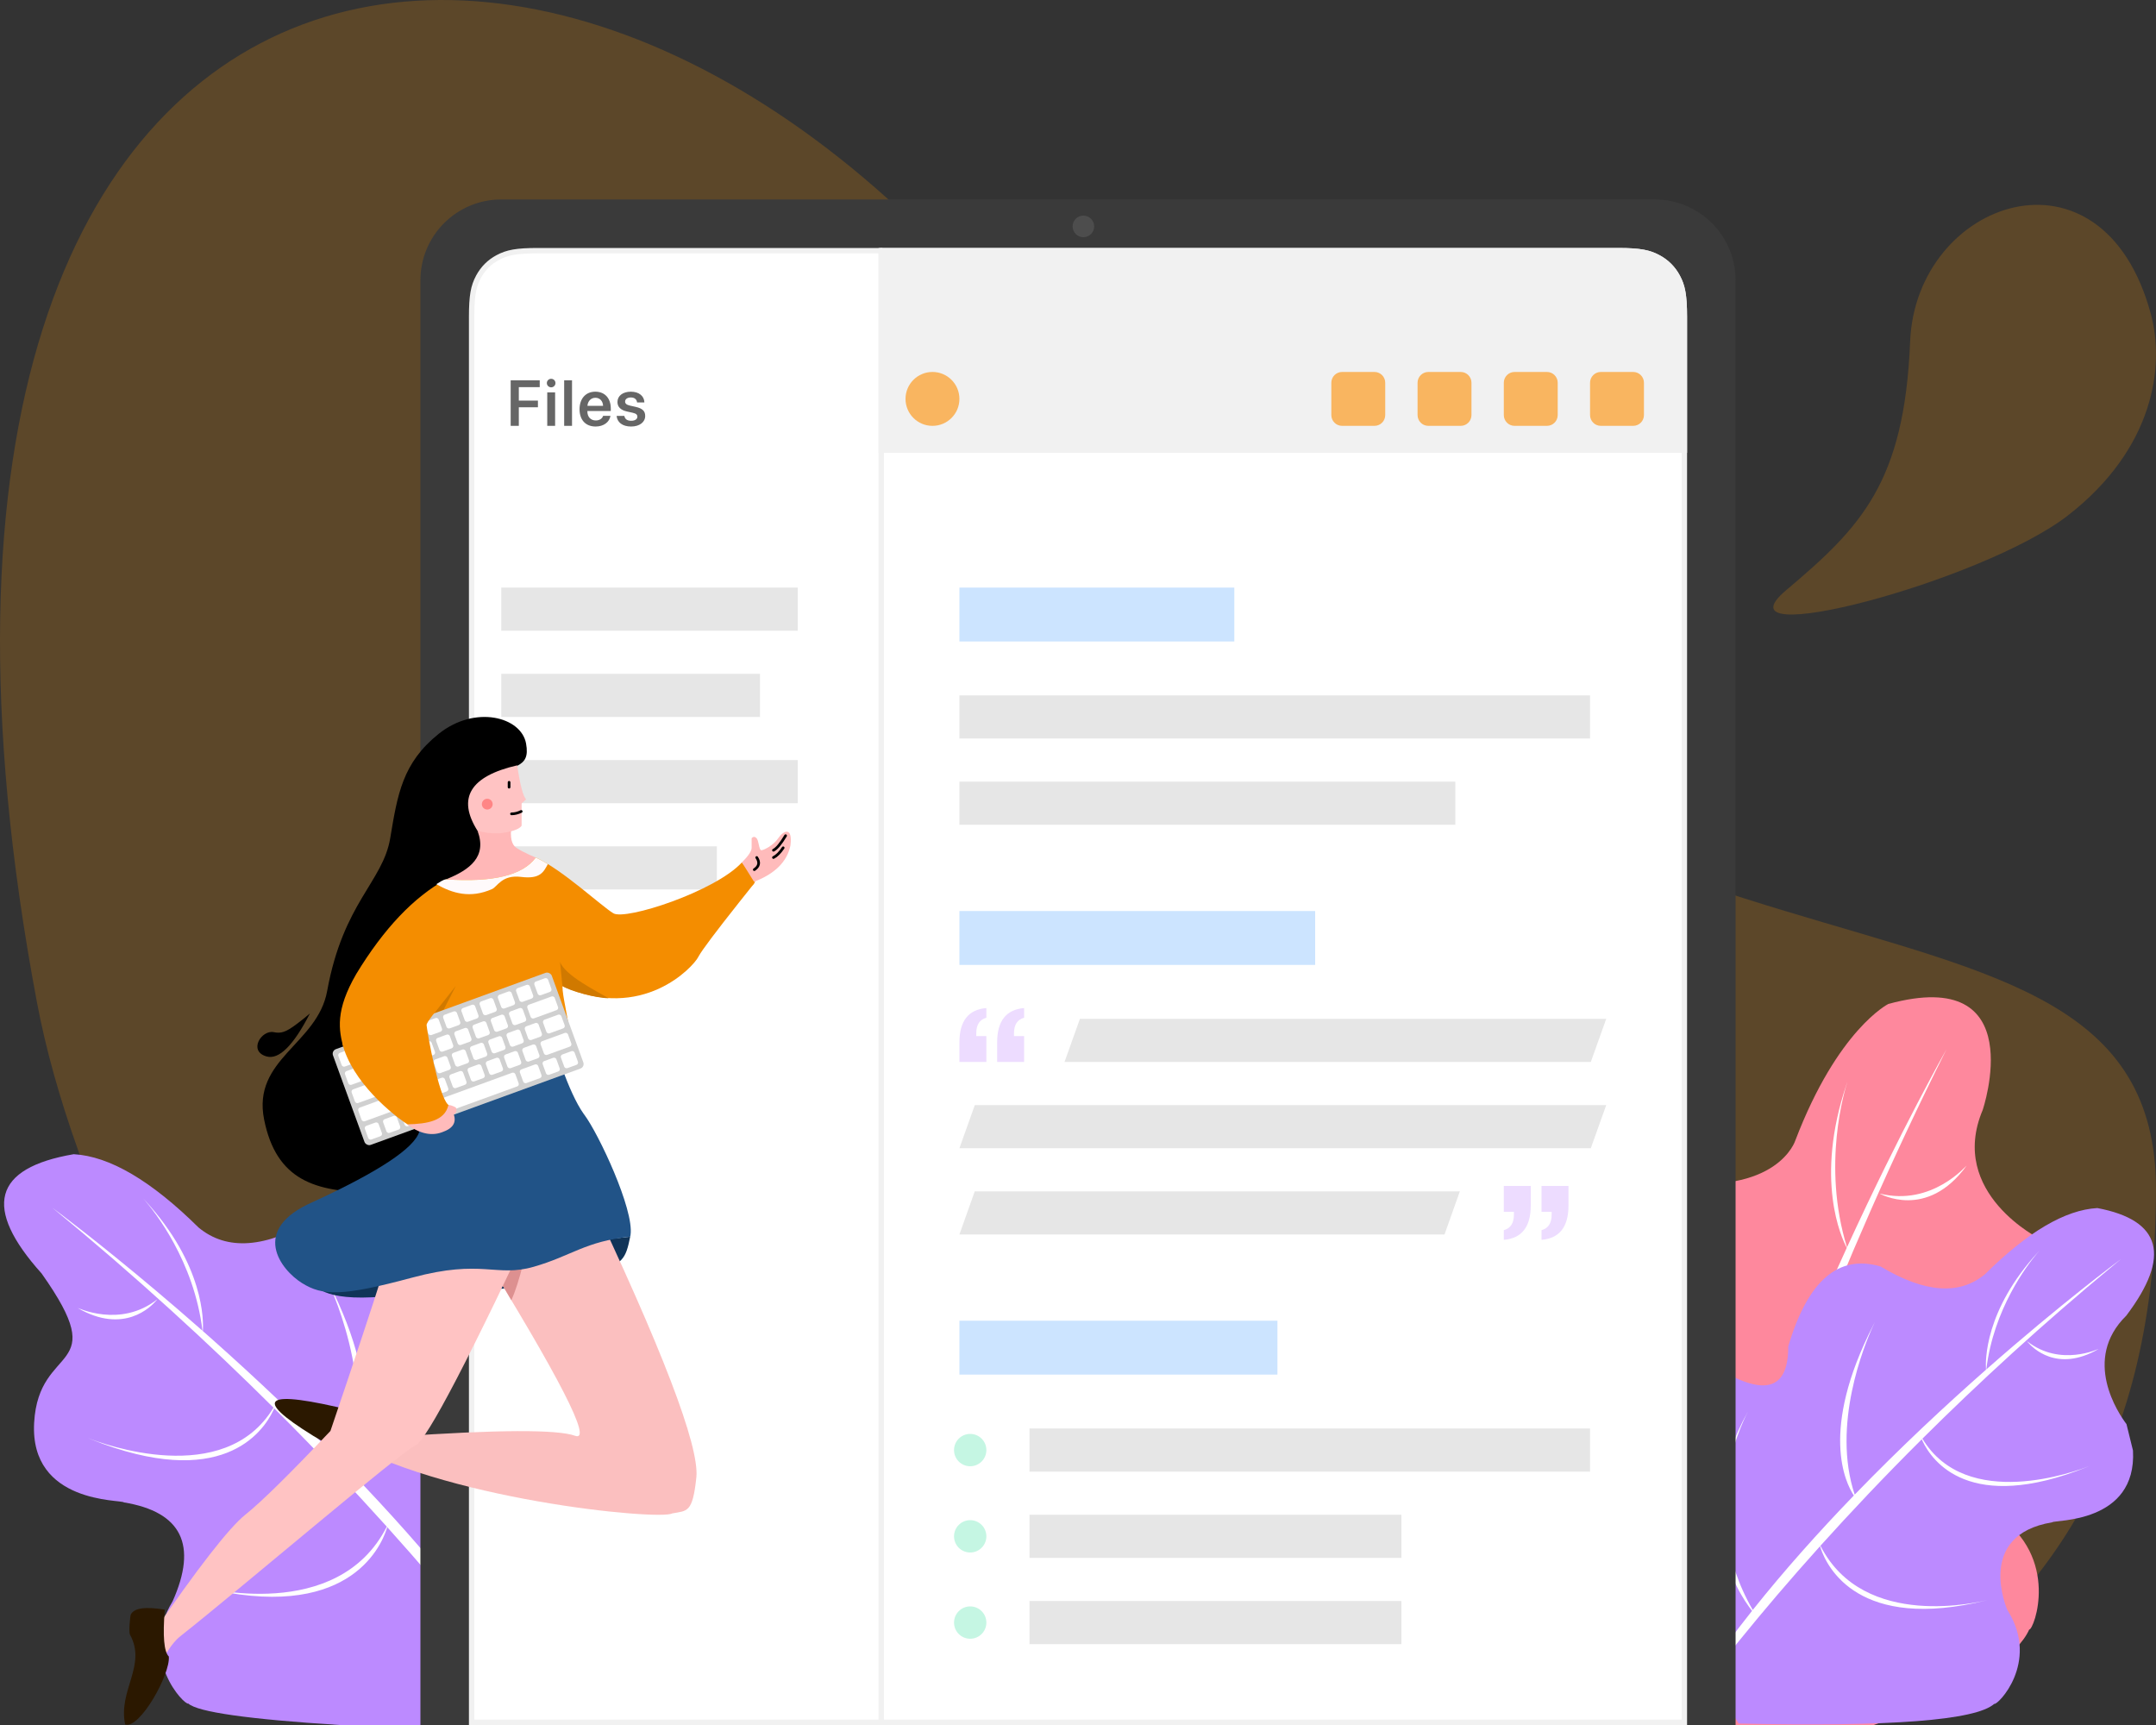 <?xml version="1.0" encoding="UTF-8"?>
<svg width="400px" height="320px" viewBox="0 0 400 320" version="1.1" xmlns="http://www.w3.org/2000/svg" xmlns:xlink="http://www.w3.org/1999/xlink">
    <rect x="0" y="0" width="400" height="320" fill="#333333" stroke="none"/>
    <!-- Generator: Sketch 60.1 (88133) - https://sketch.com -->
    <title>02-editor</title>
    <desc>Created with Sketch.</desc>
    <g id="页面-1" stroke="none" stroke-width="1" fill="none" fill-rule="evenodd">
        <g id="02-editor" transform="translate(0, -10)">
            <g transform="translate(0, 10)">
                <g id="编组-3">
                    <g id="编组" fill="#FF9500" opacity="0.2">
                        <path d="M328,320 C364.994,264.808 386.713,220.105 393.155,185.892 C433.581,-28.806 285.314,-46.622 200.869,76.619 C116.425,199.86 0,151.744 0,220.661 C0,266.605 18.504,299.718 55.511,320 L328,320 Z" id="椭圆形" transform="translate(200, 160) scale(-1, 1) translate(-200, -160) "></path>
                        <path d="M383.687,95.6 C399.531,83.284 401.69,68.055 399.046,58.25 C390.054,24.904 355.447,37.121 354.383,63.363 C353.318,89.605 345.219,97.819 331.381,109.487 C317.544,121.155 367.843,107.916 383.687,95.6 Z" id="椭圆形"></path>
                    </g>
                    <g id="编组-2" transform="translate(0, 185)">
                        <g id="编组-10备份-2" transform="translate(327, 67.5) scale(-1, 1) translate(-327, -67.5) translate(270, 0)">
                            <path d="M16.154,20.911 C16.154,20.911 7.032,-6.013 33.659,1.241 C33.659,1.241 43.027,5.912 50.916,26.566 C50.916,26.566 54.121,36.893 74.461,34.189 C74.461,34.189 89.253,36.279 86.048,60.252 C86.048,60.252 77.789,73.898 97.882,71.808 C97.882,71.808 120.194,71.808 110.948,101.314 C110.948,101.314 98.128,127.009 76.926,135 L36.371,135 C36.371,135 11.717,126.64 7.526,117.297 C6.663,117.419 1.609,103.896 13.689,95.905 C13.689,95.905 27.988,82.996 12.456,72.792 C12.333,72.054 -5.911,65.047 1.978,49.679 C3.581,46.852 3.704,46.974 5.43,44.884 C5.43,44.884 22.688,36.402 16.154,20.911 Z" id="路径" fill="#FE889D" transform="translate(56.596, 67.5) rotate(-360) translate(-56.596, -67.5) "></path>
                            <path d="M41.415,16.149 C47.369,33.822 42.36,44.616 41.372,46.479 C46.649,57.992 52.394,71.495 57.656,85.919 C70.621,71.714 69.892,48.252 69.836,46.835 L69.834,46.798 L69.891,47.752 C71.394,75.537 60.716,84.304 57.752,86.19 C61.779,97.245 65.517,108.838 68.54,120.489 C91.315,103.909 88.464,78.229 88.585,78.35 C91.012,106.738 73.671,118.064 68.604,120.747 C69.509,124.235 70.347,127.73 71.109,131.217 C72.004,137.614 70.29,134.187 68.845,129.673 C66.647,121.387 63.799,111.508 60.17,100.33 C57.771,103.15 44.714,115.93 19.128,95.992 C19.128,95.87 42.177,114.793 60.126,100.195 C56.904,90.279 53.068,79.346 48.527,67.599 C45,70.815 31.753,79.755 10.395,57.805 L9.862,57.249 C12.214,59.65 31.945,78.921 48.446,67.394 C41.62,49.751 33.202,30.28 22.884,9.675 C22.884,9.675 31.248,24.395 41.33,46.385 C46.061,31.065 41.7,17.04 41.248,15.666 Z M35.29,36.405 C35.29,36.405 26.531,41.463 19.128,31.224 C19.128,31.1 25.544,38.872 35.29,36.405 Z" id="形状结合" fill="#FFFFFF" transform="translate(49.304, 72.206) rotate(-360) translate(-49.304, -72.206) "></path>
                        </g>
                        <g id="编组-13备份-2" transform="translate(350, 87) scale(-1, 1) translate(-350, -87) translate(300, 39)">
                            <path d="M10.88,0.102 C16.857,0.437 23.804,4.526 31.721,12.371 C36.463,16.322 42.919,15.847 51.09,10.946 C58.916,8.626 64.629,13.572 68.23,25.784 C68.199,33.39 72.143,34.983 80.061,30.561 C90.835,25.737 97.243,31.119 99.282,46.708 C98.693,62.279 94.165,74.249 85.696,82.618 L77.408,95.732 C49.223,96.353 33.424,95.135 30.01,92.076 C29.434,92.438 21.598,84.468 27.391,74.962 L27.571,74.673 C27.571,74.673 33.72,60.783 19.251,58.398 C18.925,57.905 3.529,58.694 4.27,45.083 L5.477,40.184 C6.945,38.238 13.795,28.192 5.516,20.066 C-2.828,9.022 -1.04,2.367 10.88,0.102 Z" id="路径" fill="#BC8AFF"></path>
                            <path d="M7.751,10.608 L6.47,9.55 C7.089,10.008 17.607,17.821 31.482,30.04 C30.139,18.838 23.907,10.704 22.044,8.491 L21.562,7.937 L21.857,8.254 C31.803,19.065 31.657,28.437 31.542,30.094 C39.03,36.69 47.492,44.568 55.901,53.263 C60.203,40.323 54.119,25.539 52.498,21.981 L52.13,21.203 L52.477,21.871 C62.462,41.387 57.588,51.119 56.058,53.427 C62.499,60.094 68.905,67.241 74.814,74.658 C85.894,55.426 75.612,37.856 75.738,37.904 C86.582,57.558 77.73,71.267 74.943,74.822 C76.712,77.044 78.435,79.291 80.101,81.556 L80.442,82.115 C82.579,85.695 80.348,83.827 77.976,81.17 L77.018,79.986 C72.961,74.989 68.065,69.203 62.329,62.83 L62.208,63.215 C61.05,66.669 55.211,78.765 31.399,72.86 L31.424,72.862 C32.26,73.013 54.177,78.681 62.254,62.748 C56.758,56.643 50.493,50.002 43.459,43.002 L43.309,43.331 C41.537,47.072 34.609,56.858 12.876,48.173 L12.314,47.944 C14.776,48.918 35.154,56.466 43.337,42.881 C33.099,32.698 21.237,21.759 7.751,10.608 L7.751,10.608 Z M23.936,24.793 L23.789,24.977 C22.934,25.995 18.369,30.728 10.643,26.242 C10.604,26.153 17.712,29.692 23.936,24.793 Z" id="形状" fill="#FFFFFF"></path>
                        </g>
                        <g id="编组-15备份-2" transform="translate(56, 82) scale(-1, 1) translate(-56, -82) translate(0, 29)">
                            <path d="M13.017,0.113 C19.659,0.484 27.378,5.015 36.174,13.707 C41.442,18.085 48.616,17.558 57.695,12.128 L58.152,11.851 C58.152,11.851 70.738,8.272 76.739,28.568 C76.705,36.996 81.087,38.761 89.885,33.861 C101.857,28.516 108.976,34.48 111.242,51.752 C110.588,69.004 105.556,82.267 96.146,91.54 L86.704,106 L62.341,106 C45.401,104.93 36.045,103.603 34.273,102.02 C33.633,102.42 24.926,93.59 31.363,83.057 C36.051,72.584 33.036,66.466 22.318,64.704 C21.956,64.158 4.85,65.032 5.673,49.951 C6.497,34.871 20.341,41 7.057,22.233 C-3.903,10.035 -1.916,2.662 13.017,0.113 Z" id="路径" fill="#BC8AFF" transform="translate(55.67, 53.057) scale(-1, 1) translate(-55.67, -53.057) "></path>
                            <path d="M102.255,10.07 L100.416,11.455 C96.486,14.447 86.626,22.122 74.433,32.86 C75.986,19.907 83.422,10.646 85.147,8.65 L85.461,8.295 L85.131,8.649 C74.078,20.661 74.238,31.075 74.365,32.919 L72.566,34.512 C64.703,41.504 55.976,49.692 47.3,58.664 C41.933,42.521 51.114,23.796 51.489,23.041 L51.105,23.784 C40.009,45.47 45.427,56.283 47.126,58.847 C39.969,66.254 32.852,74.195 26.286,82.436 C13.975,61.067 25.399,41.545 25.259,41.598 C13.211,63.435 23.044,78.667 26.142,82.618 C24.177,85.087 22.262,87.583 20.412,90.101 L20.057,90.68 C17.641,94.713 20.127,92.634 22.772,89.672 L24.323,87.758 C28.734,82.343 34.013,76.122 40.157,69.295 L40.253,69.605 C41.445,73.275 47.789,87.068 74.525,80.439 C74.568,80.341 49.397,87.268 40.241,69.201 C46.348,62.419 53.309,55.041 61.123,47.264 L61.29,47.629 C63.26,51.784 70.957,62.659 95.106,53.008 L95.731,52.754 C92.994,53.836 70.352,62.223 61.26,47.128 C73.002,35.449 86.667,22.875 102.255,10.07 Z M82.817,27.03 L82.987,27.242 C83.954,28.39 89.022,33.613 97.587,28.641 C97.63,28.542 89.733,32.473 82.817,27.03 Z" id="形状" fill="#FFFFFF"></path>
                        </g>
                    </g>
                </g>
                <g id="编组-4" transform="translate(78, 37)">
                    <path d="M15,0 L229,0 C237.284,-1.52179594e-15 244,6.716 244,15 L244,283 L244,283 L0,283 L0,15 C-1.01453063e-15,6.716 6.716,1.52179594e-15 15,0 Z" id="矩形" fill="#3A3A3A"></path>
                    <circle id="椭圆形" fill="#FFFFFF" opacity="0.1" cx="123" cy="5" r="2"></circle>
                    <path d="M9.5,282.5 L234.5,282.5 L234.5,21.819 C234.5,17.831 234.17,16.121 233.223,14.352 C232.398,12.809 231.191,11.602 229.648,10.777 C227.879,9.83 226.169,9.5 222.181,9.5 L21.819,9.5 C17.831,9.5 16.121,9.83 14.352,10.777 C12.809,11.602 11.602,12.809 10.777,14.352 C9.83,16.121 9.5,17.831 9.5,21.819 L9.5,282.5 Z" id="矩形" stroke="#F1F1F1" fill="#FFFFFF"></path>
                    <path d="M85.5,9 C85.776,9 86,9.224 86,9.5 L86,283 L86,283 L85,283 L85,9.5 C85,9.224 85.224,9 85.5,9 Z" id="矩形" fill="#F1F1F1"></path>
                    <path d="M85,9 L222.181,9 C226.638,9 228.255,9.464 229.884,10.336 C231.514,11.207 232.793,12.486 233.664,14.116 C234.536,15.745 235,17.362 235,21.819 L235,47 L235,47 L85,47 L85,9 Z" id="矩形" fill="#F1F1F1"></path>
                    <circle id="椭圆形" fill="#FF8E00" opacity="0.6" cx="95" cy="37" r="5"></circle>
                    <path d="M225,32 C226.105,32 227,32.895 227,34 L227,40 C227,41.105 226.105,42 225,42 L219,42 C217.895,42 217,41.105 217,40 L217,34 C217,32.895 217.895,32 219,32 L225,32 Z M209,32 C210.105,32 211,32.895 211,34 L211,40 C211,41.105 210.105,42 209,42 L203,42 C201.895,42 201,41.105 201,40 L201,34 C201,32.895 201.895,32 203,32 L209,32 Z M193,32 C194.105,32 195,32.895 195,34 L195,40 C195,41.105 194.105,42 193,42 L187,42 C185.895,42 185,41.105 185,40 L185,34 C185,32.895 185.895,32 187,32 L193,32 Z M177,32 C178.105,32 179,32.895 179,34 L179,40 C179,41.105 178.105,42 177,42 L171,42 C169.895,42 169,41.105 169,40 L169,34 C169,32.895 169.895,32 171,32 L177,32 Z" id="形状结合" fill="#FF8E00" opacity="0.6"></path>
                    <rect id="矩形" fill="#007CFF" opacity="0.2" x="100" y="72" width="51" height="10"></rect>
                    <rect id="矩形备份-22" fill="#000000" opacity="0.1" x="100" y="108" width="92" height="8"></rect>
                    <rect id="矩形备份-21" fill="#000000" opacity="0.1" x="100" y="92" width="117" height="8"></rect>
                    <rect id="矩形备份-30" fill="#000000" opacity="0.1" x="15" y="72" width="55" height="8"></rect>
                    <rect id="矩形备份-31" fill="#000000" opacity="0.1" x="15" y="88" width="48" height="8"></rect>
                    <rect id="矩形备份-32" fill="#000000" opacity="0.1" x="15" y="104" width="55" height="8"></rect>
                    <rect id="矩形备份-33" fill="#000000" opacity="0.1" x="15" y="120" width="40" height="8"></rect>
                    <rect id="矩形备份-23" fill="#007CFF" opacity="0.2" x="100" y="132" width="66" height="10"></rect>
                    <path d="M105,160 L105,155.203 L103.125,155.203 L103.125,154.684 C103.125,153.096 103.75,152.134 105,151.799 L105,151.799 L105,150 C101.667,150.281 100,152.404 100,156.37 L100,156.37 L100,160 L105,160 Z M112,160 L112,155.203 L110.125,155.203 L110.125,154.684 C110.125,153.096 110.75,152.134 112,151.799 L112,151.799 L112,150 C108.667,150.281 107,152.404 107,156.37 L107,156.37 L107,160 L112,160 Z" id="“" fill="#EDDCFF"></path>
                    <path d="M206,193 L206,188.203 L204.125,188.203 L204.125,187.684 C204.125,186.096 204.75,185.134 206,184.799 L206,184.799 L206,183 C202.667,183.281 201,185.404 201,189.37 L201,189.37 L201,193 L206,193 Z M213,193 L213,188.203 L211.125,188.203 L211.125,187.684 C211.125,186.096 211.75,185.134 213,184.799 L213,184.799 L213,183 C209.667,183.281 208,185.404 208,189.37 L208,189.37 L208,193 L213,193 Z" id="“备份" fill="#EDDCFF" transform="translate(207, 188) scale(-1, -1) translate(-207, -188) "></path>
                    <polygon id="矩形备份-25" fill="#000000" opacity="0.1" points="122.357 152 220 152 217.143 160 119.5 160"></polygon>
                    <polygon id="矩形备份-24" fill="#000000" opacity="0.1" points="102.857 168 220 168 217.143 176 100 176"></polygon>
                    <polygon id="矩形备份-27" fill="#000000" opacity="0.1" points="102.845 184 192.845 184 190 192 100 192"></polygon>
                    <rect id="矩形备份-26" fill="#007CFF" opacity="0.2" x="100" y="208" width="59" height="10"></rect>
                    <rect id="矩形备份-29" fill="#000000" opacity="0.1" x="113" y="228" width="104" height="8"></rect>
                    <rect id="矩形备份-28" fill="#000000" opacity="0.1" x="113" y="244" width="69" height="8"></rect>
                    <rect id="矩形备份-34" fill="#000000" opacity="0.1" x="113" y="260" width="69" height="8"></rect>
                    <path d="M18.256,42 L18.256,38.549 L21.801,38.549 L21.801,37.318 L18.256,37.318 L18.256,34.822 L22.135,34.822 L22.135,33.545 L16.744,33.545 L16.744,42 L18.256,42 Z M24.258,34.852 C24.703,34.852 25.055,34.494 25.055,34.061 C25.055,33.621 24.703,33.27 24.258,33.27 C23.812,33.27 23.455,33.621 23.455,34.061 C23.455,34.494 23.812,34.852 24.258,34.852 Z M24.99,42 L24.99,35.789 L23.531,35.789 L23.531,42 L24.99,42 Z M28.127,42 L28.127,33.545 L26.668,33.545 L26.668,42 L28.127,42 Z M32.511,42.123 C33.982,42.123 35.072,41.314 35.259,40.143 L33.894,40.143 C33.736,40.658 33.22,40.998 32.541,40.998 C31.586,40.998 30.976,40.33 30.976,39.334 L30.976,39.246 L35.318,39.246 L35.318,38.771 C35.318,36.885 34.216,35.66 32.453,35.66 C30.66,35.66 29.523,36.955 29.523,38.918 C29.523,40.898 30.648,42.123 32.511,42.123 Z M33.888,38.285 L30.988,38.285 C31.047,37.418 31.638,36.791 32.459,36.791 C33.297,36.791 33.859,37.406 33.888,38.285 Z M39.099,42.123 C40.623,42.123 41.701,41.332 41.701,40.16 C41.701,39.258 41.203,38.76 39.914,38.473 L38.882,38.244 C38.232,38.098 37.974,37.852 37.974,37.494 C37.974,37.037 38.402,36.732 39.046,36.732 C39.72,36.732 40.136,37.09 40.195,37.652 L41.554,37.652 C41.519,36.475 40.558,35.66 39.046,35.66 C37.546,35.66 36.556,36.434 36.556,37.57 C36.556,38.49 37.154,39.076 38.343,39.34 L39.375,39.568 C40.025,39.715 40.248,39.926 40.248,40.301 C40.248,40.764 39.808,41.057 39.099,41.057 C38.361,41.057 37.945,40.752 37.834,40.148 L36.398,40.148 C36.515,41.35 37.476,42.123 39.099,42.123 Z" id="Files" fill="#000000" fill-rule="nonzero" opacity="0.6"></path>
                    <path d="M102,261 C103.657,261 105,262.343 105,264 C105,265.657 103.657,267 102,267 C100.343,267 99,265.657 99,264 C99,262.343 100.343,261 102,261 Z M102,245 C103.657,245 105,246.343 105,248 C105,249.657 103.657,251 102,251 C100.343,251 99,249.657 99,248 C99,246.343 100.343,245 102,245 Z M102,229 C103.657,229 105,230.343 105,232 C105,233.657 103.657,235 102,235 C100.343,235 99,233.657 99,232 C99,230.343 100.343,229 102,229 Z" id="形状结合" fill="#C5F6E3"></path>
                </g>
                <g id="编组-5备份-2" transform="translate(23, 133)">
                    <path d="M66.05,19.775 C63.95,17.075 64.4,14.525 67.4,12.125 C71.9,8.525 75.5,9.875 74.6,4.925 C73.7,-0.025 65.15,-2.275 58.4,3.125 C51.65,8.525 50.75,14.375 49.4,22.475 C48.05,30.575 40.681,34.429 37.7,50.825 C35.9,60.725 23.75,63.425 26,74.675 C28.25,85.925 35.45,88.175 46.25,88.175 C53.45,88.175 57.5,77.675 58.4,56.675 L67.85,25.175 L66.05,19.775 Z" id="路径-31" fill="#000000"></path>
                    <path d="M71.9,20.225 C71.6,22.325 71.9,23.675 72.8,24.275 C74.15,25.175 76.4,26.075 76.4,26.075 C76.4,26.075 75.2,28.025 72.8,31.925 L59.75,30.125 C64.25,28.325 67.377,25.906 65.6,21.125 L71.9,20.225 Z" id="路径-33" fill="#FFB7B7"></path>
                    <path d="M93.921,96.413 L93.95,96.275 C93.05,100.775 92.6,101.225 87.2,103.475 C82.286,105.523 54.212,107.509 48.05,107.525 C36.5,108.5 35.495,105.285 35,105 C37.25,99.6 44.173,99.148 50.3,99.875 C64.186,101.418 72.796,101.458 76.131,99.996 L76.4,99.875 C79.534,98.451 85.374,97.297 93.921,96.413 Z" id="路径" fill="#103458"></path>
                    <path d="M72.955,8.975 C73.503,12.623 74.052,14.723 74.6,15.275 C74.326,15.552 74.052,15.802 73.777,16.026 L73.777,20.173 C73.45,20.697 72.491,21.112 70.899,21.418 C69.307,21.723 67.541,21.626 65.6,21.125 C61.762,15.043 64.213,10.993 72.955,8.975 Z" id="路径-32" fill="#FFC3C3"></path>
                    <circle id="椭圆形" fill="#FF8585" cx="67.4" cy="16.175" r="1"></circle>
                    <path d="M34.5,55 C31.433,60.967 28.75,63.626 26.45,62.975 C23,62 25.5,58 27.8,58.475 C29.111,58.747 30,58.5 32,57 C33.048,56.214 33.881,55.548 34.5,55 Z" id="路径-35" fill="#000000"></path>
                    <path d="M85.5,87 C99.833,117.15 106.733,135.15 106.2,141 C105.5,147.725 104.5,147.225 101.7,147.75 C99.45,149.1 58.4,145.2 39.5,133.5 C26.9,125.7 29.233,125.033 46.5,131.5 L50.5,133.5 C69.333,132.2 80.4,132.15 83.7,133.35 C87,134.55 80.85,122.55 65.25,97.35 L69.3,88.35 L85.5,87 Z" id="路径-30" fill="#FBBFBF"></path>
                    <path d="M76.5,90 C74.833,99 73.291,105.068 71.873,108.205 C71.164,106.975 70.451,105.743 70,105 L76.5,90 Z" id="路径" fill="#DD9090"></path>
                    <path d="M42.299,128.666 L42.3,136.5 L41.193,136.5 C38.96,135.519 36.908,134.469 35.1,133.35 C23.628,126.248 26.027,124.687 42.299,128.666 Z" id="形状结合" fill="#2B1800"></path>
                    <path d="M78.5,88.225 C64.304,118.608 56.156,134.25 54.056,135.15 C51.398,136.289 22.5,161 10.5,170.5 C8.491,172.09 7.748,174.3 7.256,174.3 C5.156,174.3 4.404,173.033 5,170.5 C13.667,157.9 19.5,150.4 22.5,148 C25.5,145.6 30.769,140.417 38.306,132.45 C46.969,106.95 51.3,93.3 51.3,91.5 C51.3,89.7 60.367,88.608 78.5,88.225 Z" id="路径-36" fill="#FFC3C3"></path>
                    <path d="M85.25,73.57 L85.4,73.775 C88.06,77.323 94.652,91.354 93.985,96.071 L93.95,96.275 L93.921,96.413 C85.56,97.278 83,100 76,102 C69,104 66.5,100.5 53.5,104 C40.5,107.5 36.861,107.423 33,105 C29.139,102.577 23.248,95.143 35,90 C47.235,84.371 53.835,80.013 54.8,76.925 L53.948,76.395 C51.491,74.851 49.401,73.385 47.676,72 C64.892,70 75.5,68.167 79.5,66.5 C80.259,66.184 80.856,65.747 81.319,65.217 C82.42,68.313 83.883,71.651 85.25,73.57 Z" id="形状结合" fill="#215387"></path>
                    <path d="M76.4,26.075 C81.35,28.325 88.55,35.075 90.8,36.425 C93.05,37.775 109.7,32.375 114.65,26.975 L115.299,27.821 C116.919,29.879 117.723,30.203 116.45,31.475 L114.158,34.353 C109.793,39.859 107.282,43.203 106.625,44.385 L106.55,44.525 C105.65,46.325 96.2,56.675 81.35,49.925 C81.35,53.975 85.5,64 79.5,66.5 C75.5,68.167 64.892,70 47.676,72 C44.397,69.366 42.44,67.019 41.804,64.96 L41.567,64.128 L40.829,61.687 C39.763,58.035 39.222,54.374 43.1,47.675 C48.2,39.275 53.75,33.425 59.75,30.125 C68.45,30.725 74,29.375 76.4,26.075 Z" id="路径" fill="#F48D00"></path>
                    <path d="M61.55,49.925 L59.3,54.335 L57.5,55.055 L61.55,49.925 Z M80.9,45.425 C81.803,47.964 87.753,50.89 89.9,52.175 C87.65,52.175 82.7,50.825 81.35,49.925 L80.9,45.425 Z" id="形状结合" fill="#D07900"></path>
                    <g id="编组-16" transform="translate(62.393, 63.336) rotate(-20) translate(-62.393, -63.336) translate(40.393, 53.836)">
                        <rect id="矩形" fill="#D0D0D0" x="0" y="0" width="43.2" height="18.9" rx="0.9"></rect>
                        <rect id="矩形" fill="#FFFFFF" x="12.6" y="15.3" width="18" height="2.7" rx="0.45"></rect>
                        <rect id="矩形备份-38" fill="#FFFFFF" x="8.1" y="15.3" width="3.6" height="2.7" rx="0.45"></rect>
                        <rect id="矩形备份-40" fill="#FFFFFF" x="31.5" y="15.3" width="3.6" height="2.7" rx="0.45"></rect>
                        <rect id="矩形备份-39" fill="#FFFFFF" x="0.9" y="15.3" width="2.7" height="2.7" rx="0.45"></rect>
                        <rect id="矩形备份-66" fill="#FFFFFF" x="4.5" y="15.3" width="2.7" height="2.7" rx="0.45"></rect>
                        <rect id="矩形备份-41" fill="#FFFFFF" x="39.6" y="15.3" width="2.7" height="2.7" rx="0.45"></rect>
                        <rect id="矩形备份-65" fill="#FFFFFF" x="36" y="15.3" width="2.7" height="2.7" rx="0.45"></rect>
                        <rect id="矩形备份-35" fill="#FFFFFF" x="0.9" y="11.7" width="6.3" height="2.7" rx="0.45"></rect>
                        <rect id="矩形备份-42" fill="#FFFFFF" x="36.9" y="11.7" width="5.4" height="2.7" rx="0.45"></rect>
                        <rect id="矩形备份-36" fill="#FFFFFF" x="0.9" y="8.1" width="4.5" height="2.7" rx="0.45"></rect>
                        <rect id="矩形备份-48" fill="#FFFFFF" x="38.7" y="8.1" width="3.6" height="2.7" rx="0.45"></rect>
                        <rect id="矩形备份-37" fill="#FFFFFF" x="11.7" y="11.7" width="2.7" height="2.7" rx="0.45"></rect>
                        <rect id="矩形备份-49" fill="#FFFFFF" x="9.9" y="8.1" width="2.7" height="2.7" rx="0.45"></rect>
                        <rect id="矩形备份-56" fill="#FFFFFF" x="4.5" y="4.5" width="2.7" height="2.7" rx="0.45"></rect>
                        <rect id="矩形备份-73" fill="#FFFFFF" x="36" y="0.9" width="2.7" height="2.7" rx="0.45"></rect>
                        <rect id="矩形备份-74" fill="#FFFFFF" x="28.8" y="0.9" width="2.7" height="2.7" rx="0.45"></rect>
                        <rect id="矩形备份-75" fill="#FFFFFF" x="39.6" y="0.9" width="2.7" height="2.7" rx="0.45"></rect>
                        <rect id="矩形备份-76" fill="#FFFFFF" x="32.4" y="0.9" width="2.7" height="2.7" rx="0.45"></rect>
                        <rect id="矩形备份-77" fill="#FFFFFF" x="21.6" y="0.9" width="2.7" height="2.7" rx="0.45"></rect>
                        <rect id="矩形备份-78" fill="#FFFFFF" x="25.2" y="0.9" width="2.7" height="2.7" rx="0.45"></rect>
                        <rect id="矩形备份-79" fill="#FFFFFF" x="14.4" y="0.9" width="2.7" height="2.7" rx="0.45"></rect>
                        <rect id="矩形备份-80" fill="#FFFFFF" x="18" y="0.9" width="2.7" height="2.7" rx="0.45"></rect>
                        <rect id="矩形备份-81" fill="#FFFFFF" x="7.2" y="0.9" width="2.7" height="2.7" rx="0.45"></rect>
                        <rect id="矩形备份-82" fill="#FFFFFF" x="10.8" y="0.9" width="2.7" height="2.7" rx="0.45"></rect>
                        <rect id="矩形备份-83" fill="#FFFFFF" x="0.9" y="0.9" width="5.4" height="2.7" rx="0.45"></rect>
                        <rect id="矩形备份-58" fill="#FFFFFF" x="11.7" y="4.5" width="2.7" height="2.7" rx="0.45"></rect>
                        <rect id="矩形备份-47" fill="#FFFFFF" x="8.1" y="11.7" width="2.7" height="2.7" rx="0.45"></rect>
                        <rect id="矩形备份-50" fill="#FFFFFF" x="6.3" y="8.1" width="2.7" height="2.7" rx="0.45"></rect>
                        <rect id="矩形备份-57" fill="#FFFFFF" x="0.9" y="4.5" width="2.7" height="2.7" rx="0.45"></rect>
                        <rect id="矩形备份-59" fill="#FFFFFF" x="8.1" y="4.5" width="2.7" height="2.7" rx="0.45"></rect>
                        <rect id="矩形备份-61" fill="#FFFFFF" x="18.9" y="4.5" width="2.7" height="2.7" rx="0.45"></rect>
                        <rect id="矩形备份-60" fill="#FFFFFF" x="15.3" y="4.5" width="2.7" height="2.7" rx="0.45"></rect>
                        <rect id="矩形备份-63" fill="#FFFFFF" x="26.1" y="4.5" width="2.7" height="2.7" rx="0.45"></rect>
                        <rect id="矩形备份-62" fill="#FFFFFF" x="22.5" y="4.5" width="2.7" height="2.7" rx="0.45"></rect>
                        <rect id="矩形备份-72" fill="#FFFFFF" x="33.3" y="4.5" width="2.7" height="2.7" rx="0.45"></rect>
                        <rect id="矩形备份-71" fill="#FFFFFF" x="29.7" y="4.5" width="2.7" height="2.7" rx="0.45"></rect>
                        <rect id="矩形备份-43" fill="#FFFFFF" x="15.3" y="11.7" width="2.7" height="2.7" rx="0.45"></rect>
                        <rect id="矩形备份-51" fill="#FFFFFF" x="13.5" y="8.1" width="2.7" height="2.7" rx="0.45"></rect>
                        <rect id="矩形备份-44" fill="#FFFFFF" x="18.9" y="11.7" width="2.7" height="2.7" rx="0.45"></rect>
                        <rect id="矩形备份-52" fill="#FFFFFF" x="17.1" y="8.1" width="2.7" height="2.7" rx="0.45"></rect>
                        <rect id="矩形备份-45" fill="#FFFFFF" x="22.5" y="11.7" width="2.7" height="2.7" rx="0.45"></rect>
                        <rect id="矩形备份-53" fill="#FFFFFF" x="20.7" y="8.1" width="2.7" height="2.7" rx="0.45"></rect>
                        <rect id="矩形备份-46" fill="#FFFFFF" x="26.1" y="11.7" width="2.7" height="2.7" rx="0.45"></rect>
                        <rect id="矩形备份-67" fill="#FFFFFF" x="29.7" y="11.7" width="2.7" height="2.7" rx="0.45"></rect>
                        <rect id="矩形备份-68" fill="#FFFFFF" x="33.3" y="11.7" width="2.7" height="2.7" rx="0.45"></rect>
                        <rect id="矩形备份-54" fill="#FFFFFF" x="24.3" y="8.1" width="2.7" height="2.7" rx="0.45"></rect>
                        <rect id="矩形备份-55" fill="#FFFFFF" x="27.9" y="8.1" width="2.7" height="2.7" rx="0.45"></rect>
                        <rect id="矩形备份-69" fill="#FFFFFF" x="31.5" y="8.1" width="2.7" height="2.7" rx="0.45"></rect>
                        <rect id="矩形备份-70" fill="#FFFFFF" x="35.1" y="8.1" width="2.7" height="2.7" rx="0.45"></rect>
                        <rect id="矩形备份-64" fill="#FFFFFF" x="36.9" y="4.5" width="5.4" height="2.7" rx="0.45"></rect>
                    </g>
                    <path d="M56.15,57.125 L56.158,57.266 C56.307,58.881 58.385,70.242 60.103,71.893 L60.2,71.975 C61.387,72.866 59.248,75.125 57.266,76.304 L54.139,76.527 L53.284,76.015 C49.788,73.888 42.222,67.597 40.5,60.5 L57.613,54.875 L57.289,55.292 C56.53,56.283 56.15,56.894 56.15,57.125 Z" id="路径" fill="#F48D00"></path>
                    <path d="M7.572,165.6 C7.172,170.5 7.422,173.4 8.322,174.3 C8.622,177.6 2.922,187.8 0.222,186.9 C-1.128,180.6 4.261,175.953 1.122,170.25 C0.85,169.757 1.14,166.762 1.272,166.5 C1.872,165.3 3.972,165 7.572,165.6 Z" id="路径-37" fill="#2B1800"></path>
                    <line x1="71.45" y1="12.125" x2="71.45" y2="13.025" id="路径-38" stroke="#000000" stroke-width="0.5" stroke-linecap="round"></line>
                    <path d="M73.7,17.525 C73.1,17.825 72.5,17.975 71.9,17.975" id="路径-39" stroke="#000000" stroke-width="0.5" stroke-linecap="round"></path>
                    <path d="M114.65,26.975 C115.85,25.775 116.45,24.875 116.45,24.275 C116.45,23.675 116.45,23.075 116.45,22.475 C116.75,22.175 117.05,22.175 117.35,22.475 C117.8,22.925 117.8,24.725 118.25,24.725 C118.7,24.725 120.5,23.825 121.4,22.475 C122.3,21.125 124.1,20.225 123.65,23.825 C123.05,26.825 120.8,29.075 116.9,30.575 L114.65,26.975 Z" id="路径-40" fill="#FFBBBB"></path>
                    <path d="M117.395,26.075 C117.995,26.975 117.845,27.725 116.945,28.325" id="路径-41" stroke="#000000" stroke-width="0.5" stroke-linecap="round"></path>
                    <path d="M122.75,22.025 C121.85,23.525 121.1,24.425 120.5,24.725" id="路径-42" stroke="#000000" stroke-width="0.5" stroke-linecap="round"></path>
                    <path d="M122.3,24.275 C121.7,25.175 121.1,25.775 120.5,26.075" id="路径-42备份" stroke="#000000" stroke-width="0.5" stroke-linecap="round"></path>
                    <path d="M52.55,75.575 C56.271,75.491 59.516,74.952 60.2,71.975 C62,74.375 61.7,76.025 59.3,76.925 C57.2,77.825 54.95,77.375 52.55,75.575 Z" id="路径-43" fill="#FFBBBB"></path>
                    <path d="M60.2,71.975 C60.5,71.975 60.95,72.125 61.55,72.425 C61.85,73.025 61.7,73.475 61.1,73.775 L60.2,71.975 Z" id="路径-44" fill="#FFBBBB"></path>
                    <path d="M76.4,26.075 C77.11,26.398 77.866,26.813 78.647,27.292 C77.865,28.698 77.3,30.125 73.7,29.675 C70.1,29.225 69.274,31.493 68.3,31.925 C64.25,33.725 60.929,32.718 57.95,31.025 C58.419,30.731 59.3,30.125 59.75,30.125 C68.45,30.725 74,29.375 76.4,26.075 Z" id="路径" fill="#FFFAFB"></path>
                </g>
            </g>
        </g>
    </g>
</svg>